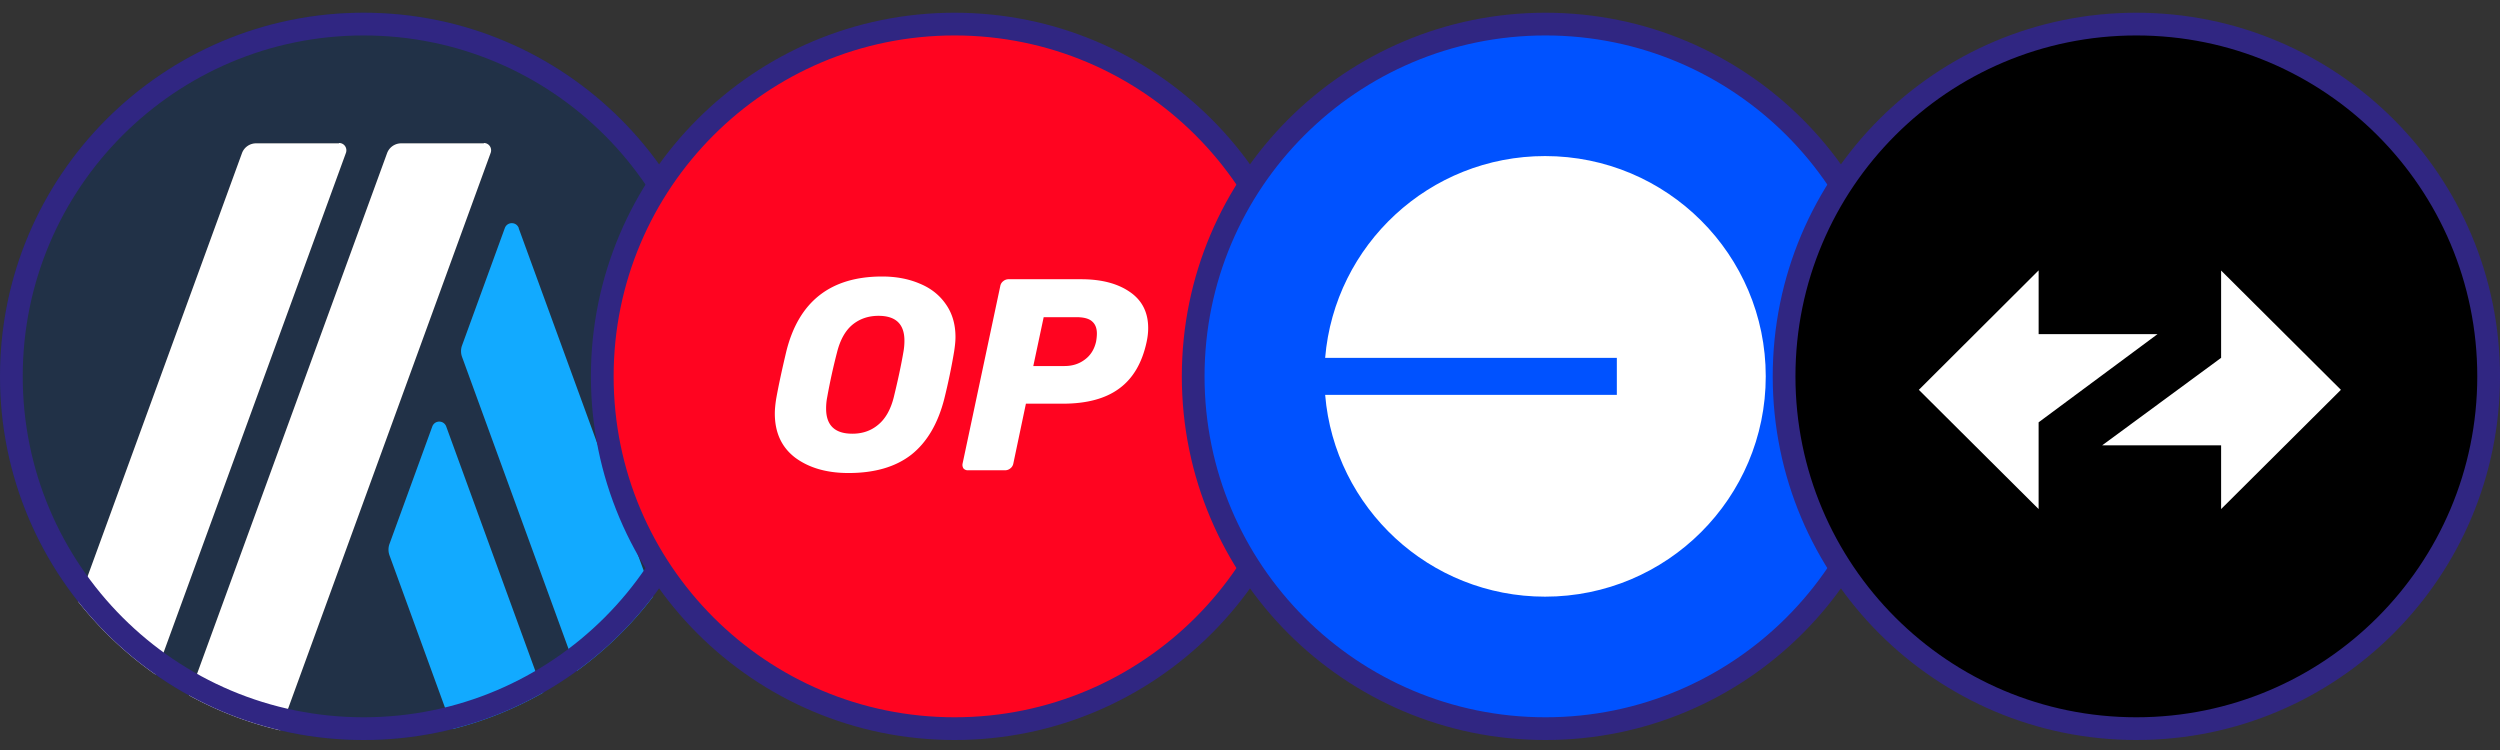 <svg xmlns="http://www.w3.org/2000/svg" width="110" height="33" fill="none"><rect width="100%" height="100%" fill="#333333" stroke="none"/><g clip-path="url(#a)"><path fill="#213147" d="M22.825 10.046v-.016a.326.326 0 0 0-.61 0l-1.894 5.196a.747.747 0 0 0 0 .453l5.051 13.85c-.471.341-.962.658-1.47.947l-4.27-11.714a.326.326 0 0 0-.61 0l-1.893 5.195a.749.749 0 0 0 0 .454l2.792 7.665a16.03 16.03 0 0 1-3.92.484c-1.265 0-2.494-.146-3.673-.424l9.26-25.407a.322.322 0 0 0-.297-.438v.015h-3.646a.661.661 0 0 0-.61.423L8.323 30.602a15.958 15.958 0 0 1-1.48-.92L15.22 6.73a.322.322 0 0 0-.297-.438l-.016.015H11.26a.661.661 0 0 0-.61.423L3.446 26.48A15.93 15.93 0 0 1 0 16.56c0-8.837 7.163-16 16-16s16 7.163 16 16c0 3.64-1.215 6.995-3.262 9.684l-5.913-16.198Z"/><path fill="#12AAFF" d="M23.902 30.476a15.898 15.898 0 0 1-3.98 1.6l-2.793-7.665a.747.747 0 0 1 0-.454l1.893-5.195c.11-.282.501-.282.61 0l4.27 11.714ZM28.738 26.244a16.086 16.086 0 0 1-3.366 3.285l-5.051-13.85a.747.747 0 0 1 0-.454l1.893-5.195c.11-.281.501-.281.61 0v.016l5.913 16.198Z"/><path fill="#fff" d="M15.22 6.729 6.843 29.682a16.084 16.084 0 0 1-3.397-3.202L10.65 6.73a.661.661 0 0 1 .61-.423h3.647l.015-.015c.22 0 .376.219.298.438ZM21.588 6.729l-9.26 25.407a15.88 15.88 0 0 1-4.005-1.535L17.035 6.73a.661.661 0 0 1 .61-.423h3.646v-.015c.22 0 .376.219.297.438Z"/><circle cx="16" cy="16.56" r="15.5" stroke="#302682"/></g><path fill="#FF0420" stroke="#302682" d="M57.5 16.56c0 8.56-6.94 15.5-15.5 15.5-8.56 0-15.5-6.94-15.5-15.5C26.5 8 33.44 1.06 42 1.06c8.56 0 15.5 6.94 15.5 15.5Z"/><path fill="#fff" d="M37.334 20.813c-.953 0-1.734-.225-2.342-.673-.6-.456-.9-1.105-.9-1.945 0-.176.02-.393.06-.649.103-.576.252-1.269.444-2.077.544-2.202 1.95-3.303 4.215-3.303.616 0 1.169.104 1.657.313.488.2.873.504 1.153.912.28.4.42.88.42 1.441 0 .168-.02.38-.06.637a27.18 27.18 0 0 1-.432 2.077c-.28 1.097-.765 1.918-1.453 2.462-.689.536-1.61.805-2.762.805Zm.168-1.73c.448 0 .828-.132 1.14-.396.32-.264.549-.668.685-1.213.184-.752.324-1.409.42-1.97.032-.167.048-.34.048-.516 0-.728-.38-1.092-1.14-1.092-.449 0-.833.132-1.153.396-.313.264-.537.668-.673 1.213a26.077 26.077 0 0 0-.432 1.97c-.032.16-.048.327-.048.504 0 .736.384 1.104 1.153 1.104ZM42.595 20.693a.254.254 0 0 1-.204-.084.287.287 0 0 1-.036-.217l1.657-7.805a.344.344 0 0 1 .132-.217.366.366 0 0 1 .228-.084h3.194c.89 0 1.601.185 2.138.553.544.368.816.9.816 1.597 0 .2-.024.408-.072.624-.2.921-.604 1.602-1.212 2.042-.6.44-1.425.66-2.474.66H45.14l-.553 2.63a.344.344 0 0 1-.132.217.367.367 0 0 1-.228.084h-1.633Zm4.25-4.588c.337 0 .63-.092.877-.276.257-.184.425-.448.505-.793.024-.136.036-.256.036-.36 0-.232-.068-.408-.204-.528-.136-.128-.368-.192-.697-.192h-1.44l-.457 2.15h1.38Z"/><circle cx="68" cy="16.56" r="15.5" fill="#0052FF" stroke="#302682"/><g clip-path="url(#b)"><path fill="#fff" d="M67.983 26.253c5.363 0 9.71-4.34 9.71-9.693s-4.347-9.693-9.71-9.693c-5.088 0-9.261 3.907-9.676 8.878h12.834v1.63H58.307c.415 4.972 4.588 8.878 9.676 8.878Z"/></g><circle cx="94" cy="16.56" r="15.5" fill="#000" stroke="#302682"/><path fill="#fff" fill-rule="evenodd" d="m103 17.152-5.271-5.248v3.841l-5.232 3.849h5.232v2.805L103 17.152ZM84.428 17.152l5.271 5.247v-3.817l5.232-3.88H89.7v-2.806l-5.27 5.256Z" clip-rule="evenodd"/><defs><clipPath id="a"><path fill="#fff" d="M0 .56h32v32H0z"/></clipPath><clipPath id="b"><path fill="#fff" d="M58 6.56h20v20H58z"/></clipPath></defs></svg>
